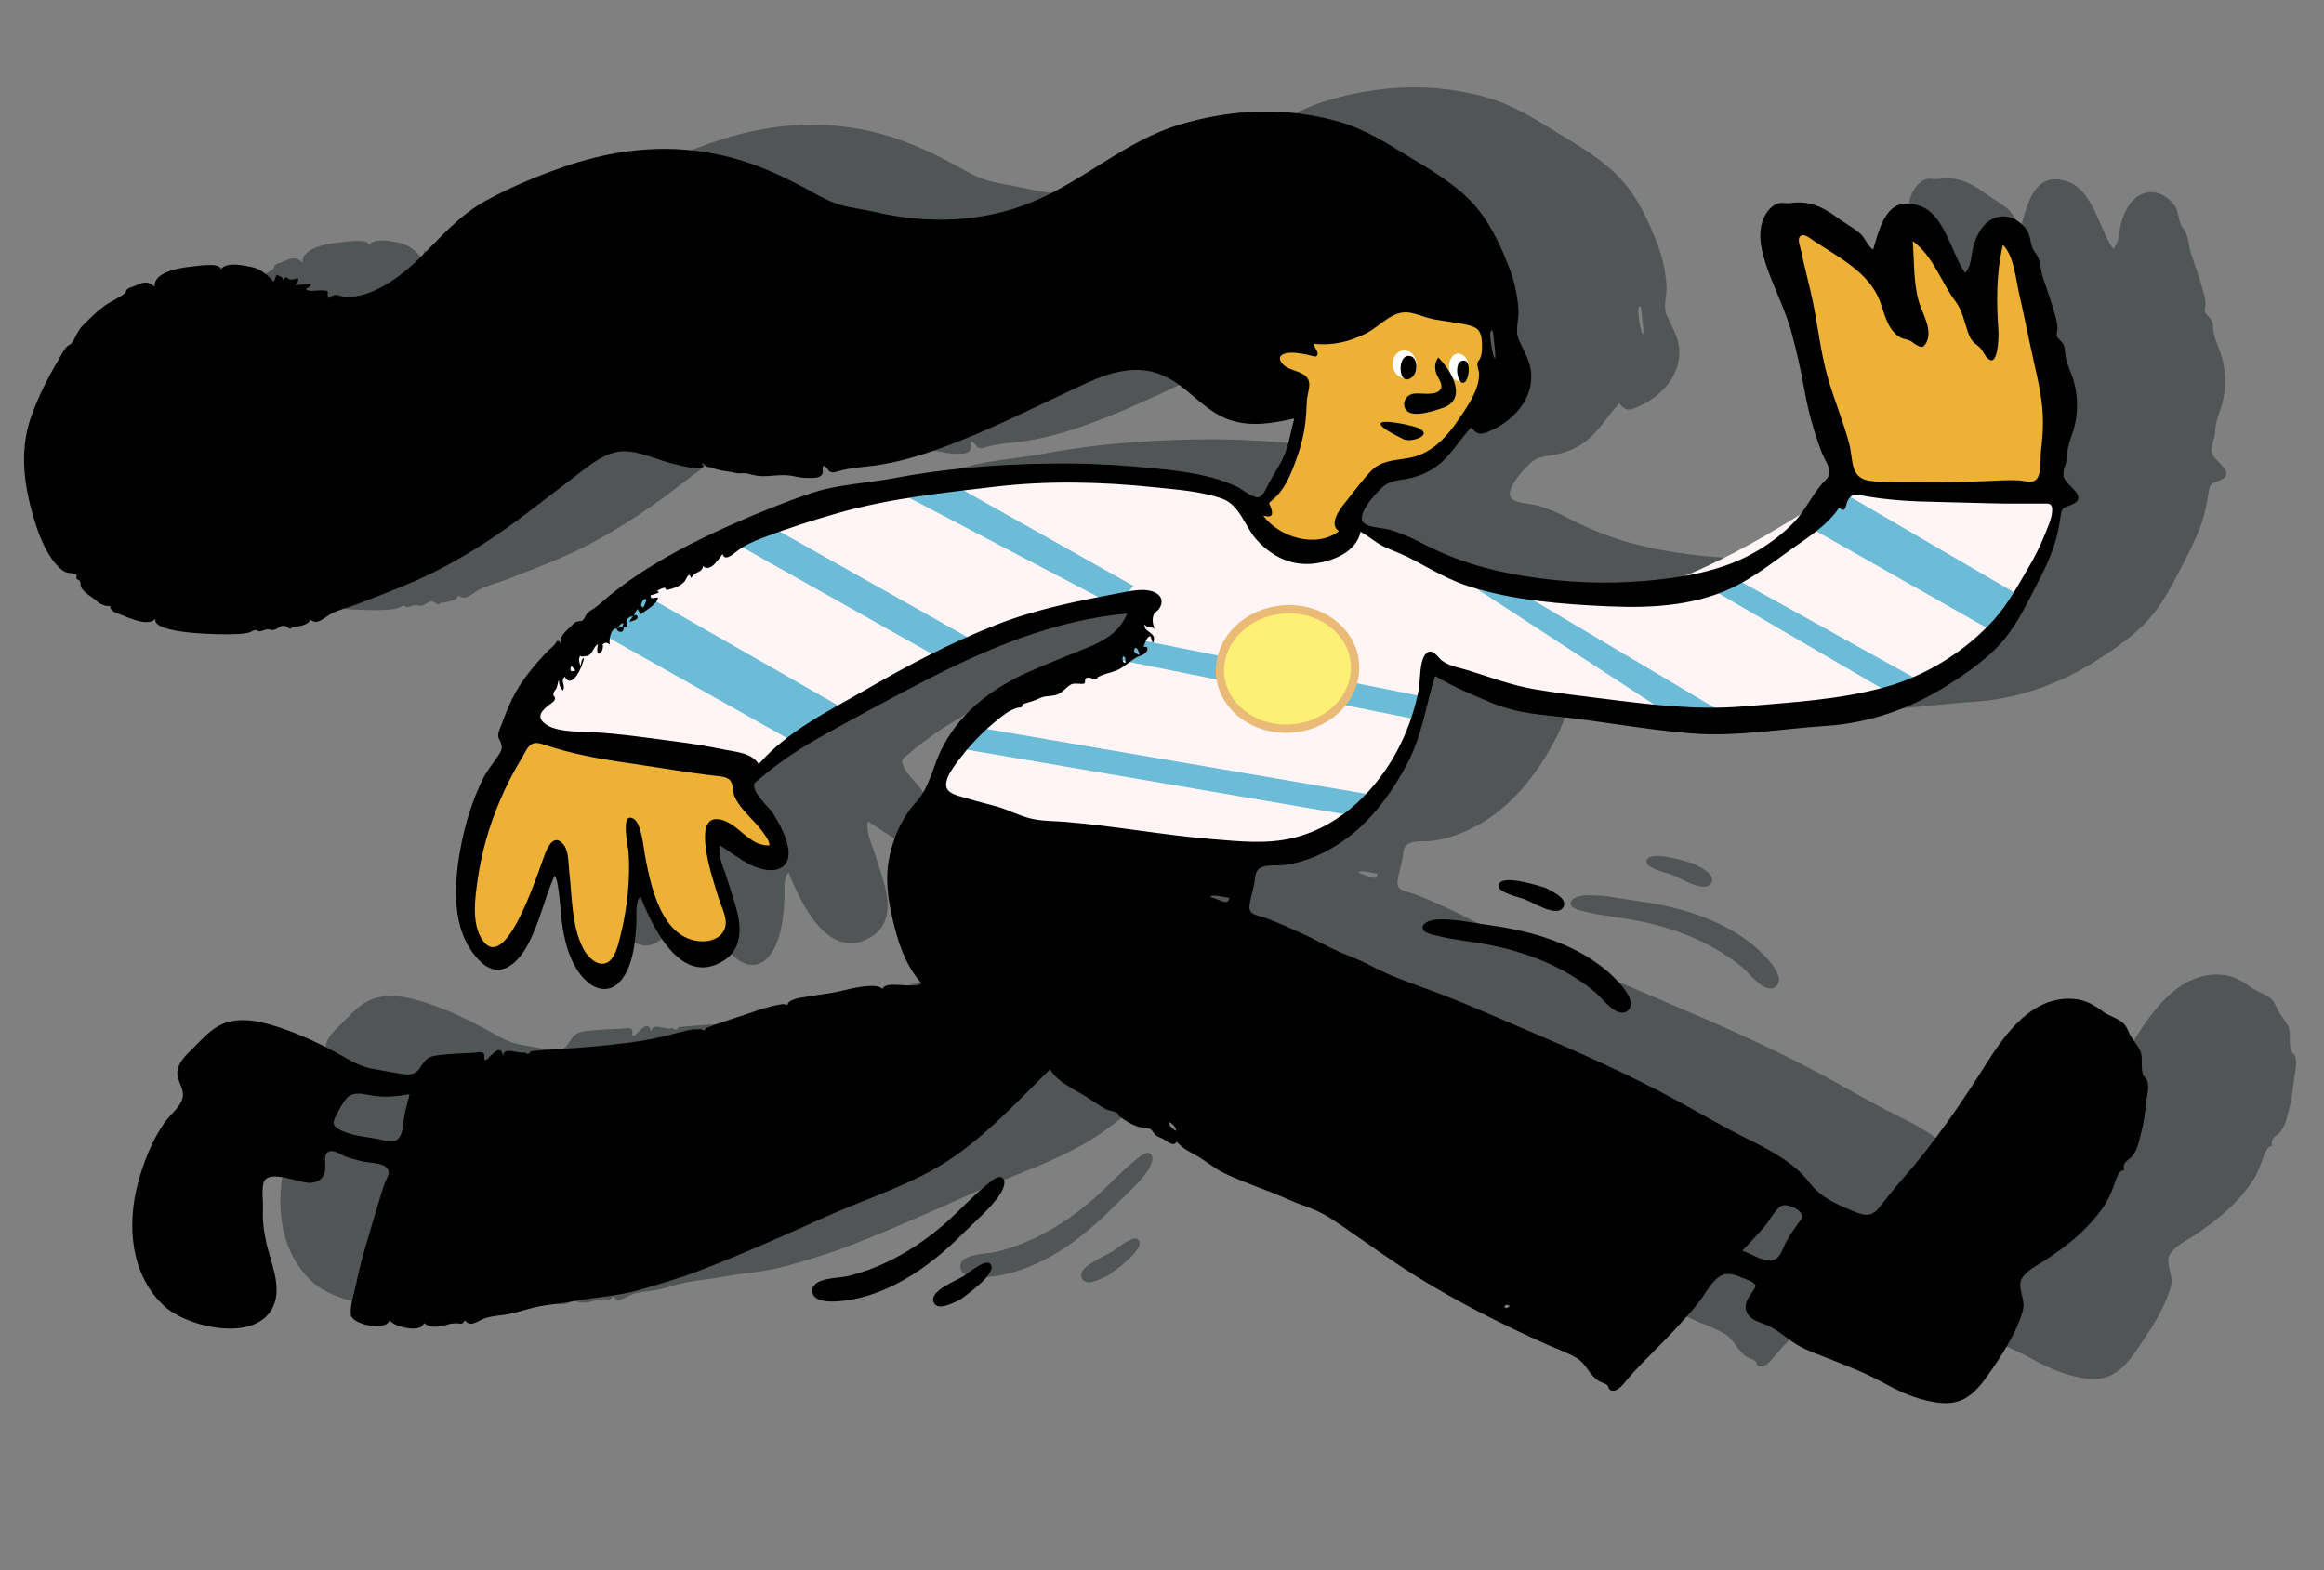 <svg width="259" height="175" viewBox="0 0 259 175" fill="none" xmlns="http://www.w3.org/2000/svg">
<rect x="0" y="0" width="259" height="175" fill="#808080" stroke="none"/>
<g style="mix-blend-mode:darken" opacity="0.5">
<path d="M70.501 104.378C65.167 98.604 70.74 84.496 74.193 78.163C81.987 78.809 97.858 80.788 98.996 83.543C100.418 86.987 104.271 92.67 102.982 93.231C101.951 93.68 98.022 90.994 96.187 89.596C95.755 94.766 100.469 102.604 95.455 103.943C89.965 104.431 87.899 95.094 87.552 90.364C87.512 94.087 86.837 102.389 84.464 105.813C81.8 109.978 79.266 98.391 78.332 92.077C76.006 98.532 74.486 104.023 70.501 104.378Z" fill="#242A2B"/>
<path d="M222.176 50.936C219.228 42.049 213.671 24.066 215.025 23.231C216.717 22.188 224.102 22.424 228.467 33.862L228.973 21.99C232.053 24.627 235.992 30.307 238.023 34.408C237.724 30.474 237.792 22.924 239.113 23.096C241.145 23.362 250.343 43.966 244.976 51.361L222.176 50.936Z" fill="#242A2B"/>
<path d="M161.358 42.065L158.726 40.068L158.214 34.312L168.186 28.515L178.813 27.569L181.82 33.773L183.499 40.095L176.459 48.755C174.11 49.347 169.554 50.468 170.117 50.212C166.831 51.397 166.915 55.183 167.367 56.928C160.214 61.805 156.843 56.526 156.587 53.648C159.681 52.301 161.057 45.365 161.358 42.065Z" fill="#242A2B"/>
<ellipse cx="173.038" cy="37.902" rx="1.334" ry="1.556" transform="rotate(-5.085 173.038 37.902)" fill="#242A2B"/>
<ellipse cx="179.095" cy="38.256" rx="1.111" ry="1.556" transform="rotate(-5.085 179.095 38.256)" fill="#242A2B"/>
<path fill-rule="evenodd" clip-rule="evenodd" d="M74.552 78.492C82.874 79.936 91.142 81.771 99.418 83.46C100.349 83.65 100.35 83.695 101.118 83.134C103.206 81.609 105.342 80.146 107.508 78.734C114.042 74.477 120.832 70.93 128.22 68.402C133.454 66.609 138.805 65.081 144.196 63.829C143.793 65.587 142.874 67.465 141.65 68.786C140.7 69.811 139.339 70.446 138.109 71.06C134.449 72.885 130.572 74.277 126.993 76.263C123.342 78.287 121.252 82.007 120.893 86.14C120.825 86.912 120.844 87.027 121.502 87.355C122.24 87.723 123.113 87.9 123.908 88.094C130.29 89.654 136.939 90.372 143.459 91.082C146.921 91.46 150.389 91.788 153.865 91.992C156.023 92.118 158.31 92.343 160.461 92.024C169.68 90.658 174.191 79.138 176.24 71.435C185.016 75.226 194.881 77.271 204.384 77.835C215.906 78.519 230.239 77.337 238.483 68.156C242.409 63.783 244.557 58.144 246.004 52.528C239.655 52.548 233.299 52.161 226.967 51.761C225.86 51.691 224.754 51.619 223.648 51.543C223.204 51.512 222.509 51.326 222.066 51.431C221.394 51.59 220.581 52.407 220.006 52.788C215.606 55.709 211.032 58.437 206.229 60.644C203.655 61.825 200.971 62.909 198.178 63.44C195.182 64.009 192.031 63.667 189.047 63.188C181.559 61.988 173.62 59.536 167.11 55.565C165.813 57.816 163.258 59.49 160.61 58.695C157.711 57.824 155.892 55.026 154.177 52.745C153.552 51.914 152.521 51.999 151.481 51.831C148.577 51.359 145.65 51.024 142.718 50.791C133.089 50.025 123.287 50.348 113.812 52.31C104.567 54.224 95.637 58.057 87.804 63.32C84.396 65.61 81.11 68.204 78.383 71.29C76.662 73.239 74.671 75.767 74.552 78.492Z" fill="#242A2B"/>
<path d="M87.029 62.855L110.158 76.079L104.855 79.935L84.017 68.209L87.029 62.855Z" fill="#242A2B"/>
<path d="M239.088 67.952L216.996 55.413L221.315 51.873L241.612 63.711L239.088 67.952Z" fill="#242A2B"/>
<path d="M124.227 78.174L169.32 85.883L168.836 88.486L123.743 80.778L124.227 78.174Z" fill="#242A2B"/>
<path d="M140.96 68.109L175.267 74.971L174.783 77.574L140.476 70.712L140.96 68.109Z" fill="#242A2B"/>
<rect x="100.772" y="55.068" width="26.945" height="3.571" transform="rotate(29.367 100.772 55.068)" fill="#242A2B"/>
<path d="M228.831 75.559L206.236 62.395L209.277 61.455L231.595 73.823L228.831 75.559Z" fill="#242A2B"/>
<path d="M120.753 50.197L142.806 62.607L140.848 64.868L117.206 52.467L120.753 50.197Z" fill="#242A2B"/>
<path d="M204.757 78.371L180.357 62.467L182.954 61.566L209.106 77.091L204.757 78.371Z" fill="#242A2B"/>
<path fill-rule="evenodd" clip-rule="evenodd" d="M97.32 14.7C100.339 15.421 103.112 16.628 105.846 18.078C107.178 18.784 108.523 19.63 109.966 20.085C111.246 20.49 112.616 20.604 113.923 20.913C119.775 22.3 125.977 22.132 131.596 19.798C137.324 17.418 141.971 12.99 147.953 11.198C153.787 9.451 159.855 9.182 165.759 10.881C168.625 11.706 171.123 13.299 173.645 14.843C176.061 16.322 178.587 17.768 180.541 19.856C182.46 21.906 183.7 24.559 184.697 27.158C185.27 28.657 185.615 30.227 185.725 31.829C185.802 32.95 185.308 34.084 185.752 35.135C186.375 36.608 187.185 37.66 187.152 39.365C187.124 40.739 186.611 41.966 185.73 43.006C184.825 44.074 183.699 44.852 182.415 45.395C181.444 45.805 181.121 45.752 180.463 44.932C178.968 46.55 177.971 48.514 176.02 49.668C175.051 50.242 174.035 50.567 172.928 50.737C172.088 50.865 171.315 50.959 170.648 51.536C169.947 52.142 167.425 54.791 168.555 55.644C169.215 56.141 170.649 56.124 171.455 56.372C172.581 56.719 173.675 57.17 174.719 57.719C178.535 59.729 182.255 60.864 186.521 61.536C190.949 62.232 195.369 62.43 199.841 62.048C203.902 61.702 208.128 61.015 211.746 59.035C213.484 58.086 215.134 56.884 216.497 55.442C217.855 54.004 218.599 52.105 220.007 50.754C220.918 49.879 219.902 48.747 219.503 47.693C218.691 45.549 217.996 43.087 217.606 40.83C217.228 38.638 216.728 36.462 216.141 34.311C215.52 32.031 214.461 29.951 213.647 27.743C213.048 26.114 212.419 24.196 212.791 22.446C212.976 21.577 213.471 20.633 214.253 20.157C214.954 19.73 215.434 20.035 216.087 19.938C218 19.654 219.555 20.306 221.12 21.46C221.966 22.084 222.928 22.61 223.74 23.27C224.371 23.783 224.59 24.682 225.255 25.128C226.041 22.442 226.812 19.047 230.393 20.225C233.226 21.157 233.969 25.539 235.498 27.722C236.188 27.043 236.164 25.828 236.377 24.948C236.597 24.038 237.019 23.06 237.675 22.371C239.108 20.867 241.051 21.247 242.267 22.788C242.917 23.611 242.665 24.645 243.31 25.458C243.949 26.265 243.863 27.281 244.182 28.258C244.585 29.497 245.049 30.711 245.398 31.969C245.558 32.55 245.775 33.203 245.803 33.812C245.813 34.064 245.648 34.515 245.733 34.758C245.843 35.075 246.255 35.333 246.424 35.642C246.654 36.057 246.612 36.377 246.673 36.821C246.782 37.619 247.056 38.258 247.356 39.029C248.114 40.972 248.191 43.51 247.502 45.476C247.143 46.495 246.894 47.235 246.855 48.294C246.83 48.978 246.375 49.64 246.47 50.365C246.603 51.373 249.449 52.693 247.372 53.554C246.504 53.915 246.299 53.785 246.147 54.826C245.994 55.86 245.809 56.87 245.497 57.869C244.838 59.991 243.756 61.934 242.746 63.903C241.655 66.032 240.493 68.102 238.749 69.773C237.131 71.323 235.235 72.636 233.336 73.817C229.335 76.304 224.779 77.901 220.065 78.205C215.038 78.529 209.992 79.456 204.945 79.046C199.779 78.627 194.685 77.624 189.53 77.108C187.214 76.875 185.05 76.588 182.882 75.699C180.684 74.796 178.488 73.868 176.441 72.651C175.398 75.944 174.98 79.318 173.34 82.407C171.91 85.105 170.124 87.68 167.839 89.726C165.607 91.725 162.603 93.339 159.602 93.722C158.686 93.839 157.239 93.561 156.641 94.312C156.342 94.687 156.369 95.379 156.279 95.835C156.123 96.612 155.866 97.379 155.755 98.163C155.588 99.353 156.684 99.275 157.686 99.663C159.029 100.183 160.346 100.764 161.653 101.368C162.988 101.985 164.275 102.716 165.611 103.323C166.758 103.842 167.929 104.218 169.043 104.823C171.677 106.253 174.499 107.112 177.284 108.183C180.267 109.329 183.185 110.643 186.127 111.889C191.953 114.356 197.806 116.934 203.369 119.959C205.966 121.371 208.473 122.858 211.125 124.175C213.598 125.405 216.424 126.85 218.126 129.076C219.454 130.813 221.205 131.535 223.219 132.367C224.405 132.857 225.118 132.906 225.953 131.858C226.773 130.828 227.562 129.806 228.436 128.816C232.017 124.754 235.001 120.393 237.882 115.827C240.022 112.439 243.004 108.332 247.514 108.632C248.865 108.721 249.806 109.264 250.87 110.05C251.592 110.582 252.835 110.862 253.349 111.59C253.646 112.011 253.805 112.568 254.106 113.011C254.421 113.472 254.801 113.916 255.03 114.431C255.417 115.304 254.881 116.792 255.606 117.466C256.137 117.959 255.801 119.263 255.722 119.882C255.579 121.025 255.473 122.181 255.185 123.298C254.956 124.177 254.763 125.372 254.182 126.094C253.666 126.739 252.991 126.74 253.231 127.755C252.596 127.604 252.197 129.129 252.055 129.517C251.677 130.56 251.239 131.429 250.56 132.325C248.842 134.593 246.788 136.207 244.438 137.76C243.579 138.327 241.772 139.171 241.662 140.314C241.558 141.411 242.252 142.234 241.92 143.426C241.234 145.905 239.434 148.616 237.954 150.699C236.622 152.573 235.283 153.866 232.863 153.669C230.718 153.494 228.534 152.602 226.67 151.564C224.424 150.312 222.085 149.429 219.697 148.49C218.523 148.027 217.351 147.608 216.304 146.887C215.331 146.217 214.469 145.441 213.368 144.977C212.585 144.645 211.583 144.45 211.193 143.594C210.765 142.659 211.333 142.003 211.8 141.264C212.115 140.769 212.305 140.678 211.965 140.334C211.693 140.058 211 139.866 210.646 139.714C209.791 139.348 208.94 139.039 208.111 139.597C207.186 140.221 206.619 141.39 205.961 142.263C205.173 143.307 204.271 144.274 203.39 145.241C201.645 147.16 199.701 148.912 198.003 150.867C197.615 151.314 196.871 152.425 196.154 152.291C195.623 152.192 195.868 151.861 195.58 151.649C195.27 151.419 195.026 151.438 194.634 151.195C193.659 150.593 193.264 149.304 192.241 148.681C191.191 148.04 189.928 147.625 188.807 147.12C183.694 144.815 178.686 142.286 173.934 139.3C171.551 137.802 169.279 136.148 166.959 134.558C165.866 133.81 164.752 132.983 163.559 132.403C162.472 131.872 161.287 131.54 160.182 131.037C157.815 129.961 155.317 129.197 152.97 128.077C151.866 127.55 151.015 126.787 149.978 126.183C149.07 125.654 148.327 125.359 147.614 124.535C147.37 125.227 146.465 124.434 146.148 124.256C145.897 124.116 145.586 124.03 145.35 123.867C145.115 123.7 144.945 123.302 144.767 123.188C144.372 122.937 143.948 123.039 143.437 122.905C142.752 122.726 141.821 122.171 141.268 121.732C140.886 121.428 141.484 121.64 140.852 121.283C140.557 121.116 140.077 121.107 139.747 120.933C138.965 120.518 138.23 119.961 137.477 119.494C136.11 118.649 134.377 117.922 133.518 116.491C129.9 120.043 126.44 123.858 122.171 126.656C118.048 129.358 113.135 130.855 108.655 132.866C104.044 134.933 99.388 137.015 94.677 138.839C92.386 139.725 90.005 140.428 87.643 141.1C85.219 141.79 82.776 141.865 80.326 142.351C79.121 142.591 77.9 142.656 76.696 142.881C75.586 143.09 74.526 143.471 73.428 143.718C72.459 143.936 71.345 143.924 70.426 144.274C69.752 144.531 68.9 145.305 68.314 144.449C67.993 145.037 67.852 144.786 67.365 144.793C66.847 144.8 66.693 144.837 66.197 144.979C65.391 145.208 64.492 145.348 63.738 144.767C63.522 145.95 60.342 145.174 59.906 144.444C59.599 145.704 55.756 144.982 55.599 143.839C55.467 142.872 55.987 141.418 56.173 140.482C56.475 138.954 56.883 137.449 57.317 135.955C57.776 134.374 58.251 132.797 58.728 131.221C58.938 130.528 59.131 129.827 59.381 129.146C59.503 128.814 59.852 128.301 59.813 127.933C59.697 126.855 57.756 126.95 56.914 126.753C56.278 126.604 55.63 126.445 55.017 126.216C54.573 126.048 54.019 125.623 53.541 125.6C52.446 125.547 52.801 126.749 52.749 127.512C52.686 128.493 52.196 129.039 51.172 129.136C49.975 129.251 46.377 127.496 45.873 129.122C45.636 129.885 45.843 131.289 45.804 132.088C45.737 133.4 45.923 134.682 46.216 135.958C46.696 138.059 47.897 140.663 46.996 142.799C45.199 147.063 37.491 145.276 34.872 142.925C31.016 139.464 30.615 133.799 31.896 129.079C32.517 126.783 33.494 124.296 34.886 122.349C35.505 121.485 36.749 120.594 36.878 119.47C36.986 118.538 36.2 117.758 36.266 116.806C36.345 115.677 37.226 114.918 37.973 114.172C38.751 113.393 39.501 112.554 40.41 111.925C42.513 110.469 45.094 111.005 47.379 111.734C49.877 112.53 52.306 113.682 54.589 114.965C55.72 115.602 56.681 116.179 57.975 116.419C58.969 116.604 59.971 116.784 60.965 116.952C61.905 117.109 62.695 117.22 63.269 116.369C63.9 115.432 64.103 115.058 65.328 114.911C66.631 114.755 67.945 114.712 69.256 114.646C69.533 114.632 70.151 114.49 70.389 114.701C70.601 114.888 70.359 115.34 70.551 115.454C70.855 115.633 72.269 113.202 72.574 115.041C72.581 114.135 73.564 114.486 74.1 114.558C74.295 114.583 74.491 114.616 74.683 114.642C74.883 114.555 75.059 114.593 75.21 114.755C75.429 114.781 75.569 114.685 75.626 114.469C77.908 114.232 80.227 114.17 82.516 113.955C85.163 113.704 87.826 113.442 90.416 112.825C91.375 112.596 92.331 112.313 93.293 112.107C93.735 112.013 94.113 112.027 94.551 112.018C94.713 112.033 94.863 112.086 95.002 112.176C95.056 112.04 95.147 111.931 95.273 111.852C96.895 111.216 98.58 110.732 100.236 110.155C101.395 109.752 102.369 109.433 103.542 109.244L103.764 109.209L104.25 109.308C104.304 109.132 104.405 108.99 104.553 108.882C104.924 108.69 105.245 108.6 105.657 108.52C107.292 108.205 108.914 108.078 110.452 107.699C111.263 107.498 114.223 106.765 114.849 107.531C115.186 106.5 118.364 107.58 119.206 106.913C117.649 105.142 116.863 103.167 116.266 100.911C115.615 98.453 115.112 95.851 115.524 93.308C115.904 90.965 116.967 88.5 118.563 86.734C120.106 85.024 120.334 83.125 121.285 81.101C123.266 76.884 126.898 74.092 131.058 72.231C133.323 71.218 135.638 70.337 137.929 69.387C139.79 68.615 141.316 67.613 142.12 65.688C133.97 66.413 126.396 69.636 119.206 73.367C115.629 75.223 112.074 77.138 108.553 79.098C106.761 80.095 104.993 81.147 103.348 82.375L102.892 82.714C102.363 83.112 101.837 83.517 101.35 83.963C101.233 84.07 100.588 84.528 100.56 84.664C100.339 85.723 102.201 87.23 102.726 88.075C103.438 89.226 104.157 90.582 104.353 91.935C104.586 93.551 103.623 94.457 101.996 94.264C100.008 94.03 98.386 92.536 96.734 91.541C96.482 92.611 97.034 93.765 97.365 94.755C97.822 96.114 98.277 97.494 98.638 98.88C99.149 100.84 99.112 103.108 97.225 104.328C92.416 107.433 89.22 100.651 87.884 97.24C87.237 97.802 87.479 99.624 87.42 100.402C87.306 101.896 87.167 103.502 86.633 104.912C86.224 105.992 85.481 107.277 84.238 107.5C82.89 107.742 81.691 106.671 80.987 105.647C79.768 103.878 79.337 101.823 79.067 99.743C79.008 99.285 78.763 95.014 78.286 94.933C77.138 97.504 76.618 100.295 75.219 102.775C73.994 104.947 72.002 106.524 69.887 104.326C66.615 100.923 67.086 95.542 67.927 91.311C68.415 88.85 69.167 86.475 70.264 84.216C70.719 83.279 71.306 82.554 71.9 81.712C72.388 81.015 72.572 80.694 72.269 79.969C72.094 79.547 71.963 79.542 72.042 79.051C72.1 78.699 72.327 78.251 72.448 77.918C72.8 76.964 73.172 76.021 73.624 75.111C74.591 73.166 75.993 71.496 77.485 69.93L77.634 69.774L77.627 69.781C77.532 69.886 78.237 69.242 78.221 69.242L78.217 69.244L78.236 69.23C78.499 69.024 78.551 68.414 78.916 68.921L78.944 68.959C78.923 68.167 79.547 67.659 80.076 67.168C80.273 66.984 80.466 66.737 80.715 66.616C80.886 66.531 81.309 66.562 81.431 66.454C81.666 66.246 81.757 65.868 81.977 65.628C82.198 65.388 82.519 65.256 82.778 65.065C83.412 64.597 83.982 64.041 84.596 63.547C85.901 62.498 87.275 61.535 88.694 60.643C91.674 58.765 94.873 57.183 98.09 55.753C100.924 54.492 103.871 53.296 106.81 52.3C109.824 51.277 113.081 51.175 116.2 50.588C122.56 49.39 129.342 48.914 135.811 48.969C138.981 48.996 142.148 49.198 145.301 49.522C148.359 49.836 151.545 50.219 154.355 51.554C154.953 51.838 156.077 52.821 156.74 52.722C157.299 52.639 157.694 51.559 157.922 51.127C158.462 50.102 159.171 49.14 159.613 48.071C160.157 46.754 160.367 45.309 160.743 43.941C158.483 44.46 156.098 44.879 153.824 44.197C151.765 43.58 150.283 42.113 148.668 40.78C146.966 39.376 145.197 38.479 142.946 38.537C140.393 38.602 138.184 39.717 135.924 40.774C131.149 43.007 126.391 45.418 121.433 47.224C119.011 48.106 116.506 48.855 113.945 49.202C112.641 49.377 111.311 49.437 110.036 49.794C109.509 49.941 109.356 50.04 108.91 49.84C108.97 49.868 108.284 48.926 108.2 49.324C108.118 49.707 108.331 49.982 108.029 50.292C107.675 50.656 106.828 50.57 106.38 50.571C105.709 50.574 105.159 50.395 104.504 50.302C103.492 50.157 102.394 50.409 101.374 50.372C100.899 50.355 100.548 50.267 100.114 50.175C99.66 50.078 99.946 50.07 99.485 50.052C99.077 50.037 98.853 50.11 98.351 49.995C97.901 49.892 97.489 49.83 97.032 49.765C96.615 49.707 96.269 49.565 95.88 49.487C96.37 49.585 95.239 49.249 95.297 49.36L95.302 49.367L95.297 49.363C95.167 49.24 95.005 48.984 94.766 48.963L94.718 48.962C95.596 50.08 92.089 49.129 91.857 49.08C89.929 48.676 87.891 47.551 85.919 47.606C83.995 47.66 82.254 49.13 80.798 50.235C79.041 51.57 77.292 52.913 75.543 54.259C71.677 57.234 67.446 59.963 62.987 61.959C60.817 62.929 58.58 63.752 56.37 64.622C55.373 65.014 54.268 65.237 53.328 65.757C52.693 66.108 51.818 67.066 51.082 66.351C50.872 67.053 49.563 67.134 49.011 67.204C48.926 67.215 49.078 67.365 48.881 67.369C48.593 67.374 48.491 67.103 48.26 67.064C47.79 66.987 47.758 67.168 47.32 67.384C46.749 67.665 46.843 67.458 46.317 67.45C46.014 67.446 45.712 67.638 45.413 67.674C45.291 67.689 45.114 67.501 44.938 67.519C44.769 67.538 44.391 67.775 44.169 67.829C43.615 67.963 42.949 67.966 42.38 67.991C41.567 68.027 33.385 68.026 33.817 66.277C32.92 67.265 30.524 65.993 29.464 65.616C29.07 65.476 29.03 65.309 28.799 65.131C28.837 64.89 28.727 64.794 28.468 64.842C28.411 64.841 28.355 64.84 28.299 64.838C27.831 64.65 27.672 64.669 27.281 64.301C26.758 63.809 25.841 63.404 25.533 62.731C25.45 62.55 25.491 62.221 25.412 62.081C25.309 61.9 25.084 61.942 25.018 61.794C24.995 61.742 25.052 61.384 25.044 61.379C24.604 61.072 24.039 61.286 23.526 60.916C22.11 59.892 21.112 57.672 20.589 56.08C19.222 51.916 18.503 47.669 20.066 43.476C20.825 41.437 21.802 39.475 22.909 37.604C23.214 37.086 23.522 36.411 23.932 35.96C24.114 35.758 24.374 35.697 24.461 35.578C24.929 34.942 25.133 34.161 25.779 33.525C26.498 32.818 27.206 32.093 28.017 31.489C28.762 30.933 29.714 30.533 30.396 30.015C30.583 29.873 30.497 29.683 30.699 29.516C30.914 29.339 31.207 29.3 31.458 29.201C31.757 29.084 32.122 28.884 32.438 28.828C33.027 28.723 33.242 28.876 33.727 29.258C33.583 27.634 36.553 27.142 37.762 27.032C38.319 26.98 41.101 26.481 41.123 27.34C41.686 26.439 43.684 26.894 44.551 27.072C45.593 27.286 46.3 27.971 47.02 28.707C47.118 28.445 47.217 28.182 47.315 27.92C47.511 28.033 48.154 28.192 47.984 28.55C48.657 27.84 48.292 28.408 48.928 28.467C49.207 28.492 49.434 28.37 49.721 28.31C49.779 28.69 49.624 28.828 49.411 29.116C49.979 29.076 52.136 28.656 50.588 29.511C50.837 29.878 51.847 29.651 52.212 29.671C52.404 29.682 52.88 29.649 53.006 29.778C53.09 29.863 52.981 30.128 52.998 30.149C53.171 30.344 52.862 30.479 53.182 30.512C53.26 30.52 53.484 30.252 53.54 30.247C53.949 30.218 53.655 30.162 54.094 30.186C54.25 30.194 54.559 30.342 54.757 30.365C57.772 30.708 61.188 28.106 63.182 26.15C65.564 23.812 67.601 21.36 70.569 19.716C73.439 18.126 76.676 16.786 79.786 15.746C85.536 13.823 91.367 13.279 97.32 14.7ZM184.107 142.974C184.207 143.017 184.306 143.059 184.406 143.101C184.535 143.02 184.664 142.939 184.794 142.859C184.39 142.709 184.356 142.63 184.107 142.974ZM214.908 131.769C214.235 132.281 213.715 133.351 213.145 134.012C212.345 134.939 211.502 135.829 210.661 136.719C211.746 136.991 213.406 138.334 214.486 137.563C215.02 137.181 215.291 136.173 215.602 135.624C216.083 134.773 216.662 133.964 217.247 133.182C217.85 132.377 215.612 131.231 214.908 131.769ZM146.782 122.36C147.075 122.453 147.754 123.079 147.489 123.343C147.168 123.033 146.756 122.825 146.782 122.36ZM55.19 119.643C54.715 120.135 54.216 121.116 53.909 121.734C53.563 122.43 53.578 122.764 54.235 123.149C55.504 123.893 57.26 123.989 58.679 124.263C59.436 124.409 60.397 124.862 60.965 124.131C61.527 123.41 61.417 122.167 61.624 121.315C61.79 120.624 61.974 119.939 62.15 119.251C60.857 119.498 59.547 119.624 58.238 119.446C57.288 119.317 55.95 118.858 55.19 119.643ZM74.545 81.976C73.619 83.5 72.816 85.099 72.127 86.744C70.987 89.467 70.168 92.324 69.747 95.246C69.45 97.317 69.004 100.231 70.269 102.08C73.027 106.108 76.768 93.441 77.391 92.096C77.763 91.294 78.371 90.416 79.212 91.329C79.903 92.077 79.815 93.384 79.929 94.328C80.264 97.135 80.171 100.541 81.533 103.088C81.979 103.925 83.069 105.092 84.138 104.6C85.096 104.157 85.439 102.408 85.667 101.502C86.388 98.639 86.772 95.182 86.542 92.238C86.495 91.648 85.618 87.791 87.061 88.532C88.004 89.018 88.213 91.761 88.379 92.651C89.03 96.126 90.252 102.015 94.651 102.218C95.62 102.263 96.683 101.939 97.166 101.029C97.768 99.898 96.939 98.523 96.596 97.42C96.003 95.52 95.349 93.565 95.129 91.573C94.995 90.352 94.934 88.309 96.693 88.629C98.814 89.013 99.929 91.642 102.262 91.527C102.215 90.981 101.874 90.564 101.579 90.132C100.621 88.733 99.002 87.607 98.347 86.025C98.133 85.506 98.235 84.687 97.864 84.271C97.515 83.879 96.8 83.834 96.321 83.781C93.124 83.427 89.963 82.842 86.773 82.389C83.364 81.905 80.192 81.337 76.942 80.239C75.477 79.745 75.249 80.818 74.545 81.976ZM151.389 97.261C151.869 97.439 152.346 97.625 152.832 97.791C153.253 97.935 153.399 97.778 153.528 97.385C153.229 97.35 151.529 96.911 151.389 97.261ZM127.386 51.549C121.429 52.256 115.597 52.852 109.811 54.51C107.043 55.303 104.339 56.177 101.648 57.193C100.51 57.622 99.512 58.052 98.553 58.792C98.196 59.067 97.262 59.913 97.031 59.061C96.571 59.588 95.722 61.146 94.845 60.401C94.757 61.004 94.316 61.025 93.905 61.264C93.761 61.348 93.7 61.595 93.513 61.7C93.467 61.726 93.419 61.39 93.349 61.391C93.091 61.393 92.937 61.95 92.802 62.101C92.477 62.462 92.158 62.643 91.699 62.805C91.5 62.891 91.296 62.953 91.082 62.992C90.839 63.118 90.683 63.057 90.61 62.809C90.263 62.846 90.019 62.995 89.668 63.192C90.472 63.303 89.166 63.619 88.992 63.654C89.022 64.244 89.492 63.827 89.827 63.92C89.743 64.671 88.425 65.356 87.894 65.768C87.781 65.572 87.667 65.376 87.552 65.18C87.41 65.344 87.304 65.528 87.236 65.732C87.2 65.975 87.038 66.072 86.753 66.022C86.51 66.253 86.463 66.16 86.328 66.467C86.189 66.783 86.731 67.328 85.997 67.137C86.086 68.141 85.1 67.616 85.24 67.341C84.529 67.336 84.344 68.653 84.467 69.15C84.102 68.845 83.898 68.906 83.583 69.198L83.555 69.223L83.572 69.209C83.817 69.009 83.612 69.754 83.636 69.744L83.638 69.74C83.006 70.748 82.98 69.685 83.151 69.109C82.684 69.347 82.639 69.881 82.276 70.213C81.953 70.508 81.844 70.393 81.55 70.46C81.096 70.561 81.201 70.171 81.045 70.695C80.978 70.917 81.142 71.289 81.163 71.523C81.338 71.233 81.224 70.81 81.57 70.622C81.533 71.421 80.24 74.267 79.453 72.727C78.864 73.218 79.598 73.635 79.239 74.256C78.906 73.988 78.791 73.523 78.789 73.118C78.62 73.391 78.654 73.713 78.527 73.986C78.394 74.27 78.231 74.306 78.182 74.606C78.106 75.063 78.48 74.809 78.315 75.301C78.231 75.547 77.763 75.799 77.583 75.95C76.954 76.477 76.322 77.079 77.043 77.799C78.173 78.925 80.874 78.826 82.335 78.902C85.453 79.063 88.517 79.521 91.611 79.923C93.474 80.164 95.303 80.455 97.142 80.834C98.463 81.108 100.262 81.19 101.059 82.461C104.341 78.712 108.964 76.499 113.206 74.048C117.802 71.394 122.569 68.885 127.515 66.945C131.9 65.223 136.474 64.311 141.085 63.442C142.301 63.213 144.163 62.737 145.323 63.394C146.038 63.799 146.133 64.499 145.672 65.168C145.422 65.53 145.113 65.469 144.995 66.085C144.903 66.561 145.008 66.907 145.169 67.355C144.838 67.14 144.295 67.334 144.099 66.919L144.079 66.873L144.069 66.926C143.931 67.781 145.421 67.765 145.057 68.809L145.033 68.873C144.903 69.194 144.815 68.21 144.676 68.215C144.298 68.229 144.07 69.134 143.937 69.391C144.636 69.328 144.414 69.859 144.062 70.149C143.812 70.356 143.365 70.449 143.068 70.628C142.475 70.986 141.97 71.478 141.36 71.823C140.692 72.2 140.082 72.275 139.407 72.523C139.302 72.562 138.892 72.758 138.849 72.766C138.791 72.776 138.794 72.957 138.745 72.968C138.309 73.07 137.938 72.689 137.525 72.894C137.367 72.974 137.488 73.366 137.354 73.469C137.206 73.584 136.75 73.495 136.559 73.501C136.1 73.516 136.025 73.462 135.682 73.706C135.092 74.125 134.818 74.645 133.987 74.808C133.338 74.937 132.904 74.85 132.301 75.152C131.691 75.457 131.099 75.566 130.497 75.787C130.421 75.815 130.424 76.084 130.363 76.108C130.164 76.187 129.917 76.162 129.727 76.239C129.292 76.417 128.94 76.572 128.547 76.855C126.819 78.102 124.956 79.909 123.664 81.6C123.075 82.371 121.413 84.331 122.098 85.311C122.539 85.941 123.883 86.145 124.565 86.367C125.581 86.698 126.619 86.912 127.644 87.21C128.916 87.583 130.099 88.231 131.391 88.537C132.638 88.834 133.942 88.799 135.212 88.904C140.709 89.355 146.146 90.385 151.645 90.834C154.662 91.08 157.748 91.42 160.723 90.671C163.344 90.009 165.785 88.606 167.763 86.774C171.362 83.44 173.678 78.953 174.616 74.162C174.809 73.172 174.654 70.753 175.503 70.082C176.212 69.524 176.703 70.572 177.228 70.957C178.083 71.581 179.268 71.748 180.257 72.06C182.706 72.832 184.942 73.677 187.496 74.12C190.087 74.568 192.697 74.867 195.305 75.194C200.588 75.859 205.631 76.482 210.96 76.025C216.235 75.573 221.545 75.301 226.672 73.865C231.157 72.61 235.539 69.881 238.668 66.425C240.248 64.682 241.397 62.553 242.581 60.535C243.217 59.45 243.798 58.335 244.265 57.168C244.609 56.31 245.22 55.058 245.211 54.122C245.202 53.284 244.726 53.445 243.889 53.434C242.6 53.418 241.31 53.45 240.02 53.432C237.42 53.397 234.821 53.288 232.219 53.243C229.566 53.198 226.921 53.051 224.304 52.582C223.522 52.441 222.935 52.229 222.462 53.019C222.156 53.528 222.26 54.618 221.463 53.882C220.225 55.766 218.28 57.003 216.473 58.277C214.518 59.657 212.631 61.151 210.532 62.311C206.008 64.811 200.805 65.109 195.75 64.885C190.613 64.66 185.39 64.244 180.448 62.736C178.18 62.045 176.18 60.864 174.103 59.752C173.125 59.228 172.122 58.815 171.096 58.397C169.94 57.927 169.188 57.143 168.129 56.574C167.65 58.83 165.123 59.816 163.085 60.097C160.537 60.446 158.362 59.409 156.634 57.563C155.2 56.031 154.73 53.59 152.657 52.866C150.291 52.041 147.589 51.869 145.113 51.608C139.297 50.993 133.196 50.859 127.386 51.549ZM159.208 65.733C159.878 65.963 161.938 67.948 160.457 68.11C159.516 68.214 158.857 67.082 157.832 67.354C157.372 67.475 156.689 67.699 156.606 68.069C156.4 68.992 157.771 69.452 158.364 69.651C159.277 69.956 160.035 70.278 160.593 71.115C161.45 72.398 161.838 74.563 160.167 75.321C158.926 75.883 157.294 75.677 155.997 75.438C154.904 75.235 153.992 74.204 154.386 73.065C154.497 72.742 154.821 72.162 155.272 72.329C155.632 72.461 155.492 72.785 155.621 73.052C156.144 74.123 159.452 75.419 160.032 73.68C160.739 71.559 157.303 71.245 156.211 70.655C154.798 69.892 154.628 68.386 155.544 67.141C156.346 66.052 157.861 65.269 159.208 65.733ZM165.41 72.154C165.4 72.64 165.378 73.144 165.337 73.628C165.302 74.049 165.345 74.484 164.881 74.676C164.577 74.802 164.241 74.497 163.959 74.745C163.645 75.021 163.647 73.221 163.652 73.118C163.693 72.443 163.753 71.076 164.356 70.606C165.377 69.81 165.423 71.562 165.41 72.154ZM165.093 69.369C164.008 70.199 163.527 68.161 163.924 67.449C164.911 65.681 166.803 68.061 165.093 69.369ZM141.648 70.433C141.999 70.648 141.878 70.522 141.936 71.173C141.555 71.223 141.567 70.695 141.648 70.433ZM142.897 69.755C142.809 70.023 143.335 70.288 143.498 70.314C143.501 70.231 143.146 68.997 142.897 69.755ZM80.189 71.534C79.923 72.004 80.12 72.261 80.59 72.043L80.628 72.024L80.189 71.534ZM85.953 66.728L85.673 66.876C85.548 67.019 85.423 67.163 85.296 67.305C85.69 67.193 85.973 67.228 85.953 66.728ZM87.509 65.962C87.272 65.571 86.656 66.442 86.657 66.633C86.81 66.524 87.785 66.416 87.509 65.962ZM88.027 64.46C87.881 64.71 87.931 64.896 88.18 65.017C88.352 64.739 88.475 64.44 88.548 64.121C88.27 63.955 88.1 64.228 88.027 64.46ZM217.228 23.563C216.744 23.835 217.076 24.59 217.163 25.008C217.577 26.998 218.126 28.956 218.536 30.946C219.11 33.744 219.411 36.602 220.19 39.357C220.902 41.869 221.939 44.278 222.598 46.807C223.04 48.499 222.666 50.533 224.761 50.872C226.644 51.176 228.747 51.015 230.654 51.053C233.11 51.102 235.558 51.015 238.013 50.916C239.174 50.869 240.367 50.778 241.529 50.851C242.212 50.894 243.091 51.267 243.555 50.596C244.007 49.944 243.87 48.398 243.958 47.609C244.075 46.567 244.17 45.522 244.179 44.473C244.201 42.097 243.653 39.795 243.134 37.491C242.574 35.007 242.092 32.505 241.522 30.025C241.154 28.426 240.946 25.81 239.716 24.602C238.97 27.726 238.982 30.971 239.215 34.156C239.264 34.84 239.167 38.803 237.808 36.996C237.432 36.493 237.399 36.19 236.845 35.786C236.276 35.369 236.058 35.015 235.817 34.329C235.379 33.086 235.228 31.972 234.425 30.891C232.792 28.691 231.957 25.86 229.666 24.171C229.839 26.357 229.734 28.747 230.331 30.868C230.708 32.201 231.928 34.059 231.184 35.477C230.814 36.184 230.548 36.007 230.012 35.716C229.667 35.529 229.709 35.424 229.282 35.245C228.875 35.074 228.57 35.111 228.177 34.857C226.786 33.957 226.525 32.201 225.969 30.777C224.743 27.634 221.32 25.931 218.655 24.157C218.365 23.964 217.627 23.34 217.228 23.563ZM168.746 34.466C166.909 35.397 164.968 35.862 162.904 35.612C162.946 36.057 163.652 36.723 163.179 37.023C163.067 37.095 162.365 36.862 162.23 36.84C161.483 36.716 160.469 36.477 159.72 36.701C158.927 36.937 159.001 37.458 159.583 38.004C160.398 38.77 162.261 38.639 162.405 40.017C162.467 40.614 162.166 41.395 162.141 42.017C162.106 42.949 162.059 43.874 161.923 44.797C161.689 46.385 161.218 47.918 160.628 49.408C160.12 50.691 159.483 52.038 158.403 52.944C157.7 53.533 157.968 53.272 158.184 54.03C158.328 54.538 158.345 54.924 157.667 54.855C157.536 54.828 157.405 54.8 157.275 54.772C159.067 57.196 163.165 58.459 165.72 56.508C164.497 55.689 165.903 53.947 166.497 53.209C167.386 52.103 168.31 50.84 169.277 49.816C170.759 48.25 172.927 48.755 174.776 47.987C176.648 47.21 177.929 45.718 179.038 44.079C180.025 42.619 181.348 40.823 181.334 38.967C181.331 38.604 181.119 38.197 181.152 37.85C181.185 37.496 181.392 37.432 181.482 37.195C181.664 36.706 181.677 36.219 181.665 35.679C181.625 33.918 181.044 33.692 179.36 33.386C178.378 33.208 177.389 33.087 176.407 32.915C175.469 32.751 174.61 32.35 173.684 32.167C171.733 31.78 170.361 33.648 168.746 34.466ZM174.625 45.033C176.218 45.816 173.887 46.615 172.971 46.288C166.588 43.162 173.735 44.596 174.625 45.033ZM176.794 37.151C178.312 38.669 180.135 41.867 177.189 42.809C176.28 43.099 174.875 43.564 173.919 43.392C172.555 43.145 172.748 41.375 174.07 41.181C174.853 41.065 176.715 41.528 177.101 40.571C177.311 40.053 176.664 39.316 176.533 38.828C176.363 38.201 176.42 37.683 176.794 37.151ZM95.302 49.367L95.303 49.369C95.308 49.375 95.316 49.382 95.328 49.391L95.333 49.395L95.323 49.386L95.302 49.367ZM179.564 37.495C180.517 37.408 180.225 39.475 179.783 39.863C178.99 40.559 178.362 37.605 179.564 37.495ZM173.418 39.581C172.322 39.814 172.336 37.145 173.337 36.974C174.65 36.749 174.682 39.313 173.418 39.581ZM182.594 34.336C182.485 34.618 182.819 37.235 183.141 37.257C183.169 36.608 183.065 35.967 182.999 35.323L182.983 35.16C182.992 35.17 182.899 33.542 182.594 34.336Z" fill="#242A2B"/>
<path d="M167.502 71.199C167.823 74.807 164.782 78.116 160.583 78.49C156.383 78.864 152.806 76.143 152.485 72.535C152.164 68.927 155.205 65.618 159.404 65.244C163.604 64.87 167.181 67.591 167.502 71.199Z" fill="#242A2B" stroke="#242A2B" stroke-width="0.927"/>
<path fill-rule="evenodd" clip-rule="evenodd" d="M109.56 142.357C108.726 142.389 107.047 142.354 107.021 141.178C106.988 139.678 109.963 139.778 110.916 139.549C115.069 138.552 118.789 136.326 121.972 133.53C123.555 132.14 124.952 130.548 126.606 129.239C126.927 128.984 127.703 128.256 128.178 128.561C128.747 128.928 128.234 129.977 127.971 130.379C126.954 131.934 125.235 133.367 123.926 134.68C122.18 136.433 120.285 138.056 118.188 139.382C115.655 140.983 112.587 142.237 109.56 142.357Z" fill="#242A2B"/>
<path fill-rule="evenodd" clip-rule="evenodd" d="M197.286 107.232C197.815 107.877 198.802 109.237 197.88 109.968C196.704 110.9 194.987 108.469 194.229 107.847C190.926 105.14 186.905 103.52 182.755 102.671C180.691 102.249 178.578 102.097 176.535 101.569C176.138 101.467 175.089 101.289 175.046 100.726C174.994 100.051 176.141 99.826 176.62 99.793C178.473 99.665 180.654 100.169 182.491 100.419C184.943 100.752 187.381 101.281 189.704 102.152C192.51 103.204 195.362 104.892 197.286 107.232Z" fill="#242A2B"/>
<path fill-rule="evenodd" clip-rule="evenodd" d="M123.487 142.168C122.793 142.459 120.966 143.543 120.537 142.407C120.052 141.119 123.244 139.997 124.034 139.44C124.45 139.145 126.244 137.672 126.8 138.118C127.958 139.047 124.012 141.776 123.487 142.168Z" fill="#242A2B"/>
<path fill-rule="evenodd" clip-rule="evenodd" d="M188.723 96.246C189.375 96.623 191.342 97.425 190.695 98.453C189.961 99.617 187.139 97.751 186.218 97.458C185.733 97.304 183.474 96.764 183.494 96.051C183.535 94.567 188.093 96.064 188.723 96.246Z" fill="#242A2B"/>
</g>
<path d="M54.002 107.071C48.668 101.297 54.241 87.189 57.694 80.856C65.487 81.502 81.359 83.481 82.497 86.236C83.919 89.68 87.772 95.363 86.483 95.924C85.452 96.372 81.523 93.687 79.688 92.288C79.255 97.459 83.97 105.297 78.956 106.635C73.466 107.124 71.4 97.787 71.053 93.057C71.013 96.78 70.338 105.082 67.965 108.506C65.301 112.671 62.767 101.084 61.833 94.77C59.507 101.225 57.987 106.716 54.002 107.071Z" fill="#ECB135"/>
<path d="M205.677 53.629C202.729 44.742 197.172 26.759 198.526 25.924C200.218 24.881 207.603 25.116 211.968 36.555L212.474 24.683C215.554 27.32 219.493 33 221.524 37.101C221.225 33.167 221.293 25.616 222.614 25.789C224.646 26.055 233.844 46.659 228.477 54.054L205.677 53.629Z" fill="#ECB135"/>
<path d="M144.859 44.758L142.227 42.761L141.714 37.005L151.687 31.208L162.314 30.262L165.321 36.466L166.999 42.788L159.96 51.448C157.611 52.04 153.054 53.161 153.618 52.905C150.331 54.09 150.415 57.876 150.868 59.621C143.715 64.498 140.344 59.219 140.088 56.341C143.181 54.994 144.558 48.058 144.859 44.758Z" fill="#ECB135"/>
<ellipse cx="156.539" cy="40.595" rx="1.334" ry="1.556" transform="rotate(-5.085 156.539 40.595)" fill="white"/>
<ellipse cx="162.596" cy="40.949" rx="1.111" ry="1.556" transform="rotate(-5.085 162.596 40.949)" fill="white"/>
<path fill-rule="evenodd" clip-rule="evenodd" d="M58.053 81.184C66.375 82.629 74.644 84.464 82.919 86.152C83.85 86.342 83.851 86.388 84.619 85.827C86.707 84.302 88.843 82.839 91.009 81.427C97.543 77.17 104.333 73.623 111.721 71.095C116.955 69.301 122.306 67.773 127.697 66.522C127.294 68.28 126.375 70.157 125.151 71.478C124.201 72.504 122.839 73.139 121.609 73.753C117.95 75.577 114.073 76.97 110.494 78.956C106.843 80.98 104.753 84.7 104.394 88.832C104.326 89.605 104.344 89.72 105.003 90.048C105.741 90.416 106.614 90.592 107.409 90.787C113.791 92.346 120.44 93.065 126.96 93.774C130.422 94.153 133.89 94.481 137.366 94.684C139.524 94.811 141.811 95.035 143.962 94.717C153.181 93.35 157.692 81.83 159.741 74.128C168.517 77.919 178.382 79.964 187.885 80.527C199.407 81.212 213.74 80.03 221.984 70.849C225.91 66.475 228.058 60.837 229.505 55.22C223.156 55.24 216.8 54.854 210.468 54.454C209.361 54.384 208.255 54.311 207.149 54.235C206.705 54.205 206.01 54.018 205.567 54.124C204.895 54.283 204.082 55.1 203.507 55.481C199.107 58.402 194.533 61.129 189.73 63.336C187.156 64.518 184.472 65.601 181.679 66.132C178.683 66.701 175.532 66.359 172.548 65.881C165.06 64.681 157.121 62.229 150.611 58.258C149.314 60.509 146.759 62.182 144.111 61.388C141.212 60.517 139.393 57.719 137.678 55.437C137.053 54.606 136.022 54.692 134.982 54.523C132.078 54.051 129.151 53.717 126.219 53.483C116.59 52.718 106.788 53.04 97.313 55.002C88.068 56.917 79.138 60.75 71.305 66.013C67.897 68.302 64.611 70.897 61.884 73.983C60.163 75.932 58.172 78.46 58.053 81.184Z" fill="#FFF5F7"/>
<path d="M70.53 65.548L93.659 78.771L88.356 82.627L67.518 70.901L70.53 65.548Z" fill="#6CBBD7"/>
<path d="M222.589 70.645L200.497 58.106L204.816 54.565L225.113 66.403L222.589 70.645Z" fill="#6CBBD7"/>
<path d="M107.727 80.867L152.821 88.575L152.337 91.179L107.243 83.47L107.727 80.867Z" fill="#6CBBD7"/>
<path d="M124.461 70.802L158.768 77.663L158.284 80.267L123.977 73.405L124.461 70.802Z" fill="#6CBBD7"/>
<rect x="84.272" y="57.761" width="26.945" height="3.571" transform="rotate(29.367 84.272 57.761)" fill="#6CBBD7"/>
<path d="M212.332 78.252L189.737 65.088L192.778 64.148L215.096 76.516L212.332 78.252Z" fill="#6CBBD7"/>
<path d="M104.254 52.89L126.307 65.299L124.349 67.561L100.707 55.159L104.254 52.89Z" fill="#6CBBD7"/>
<path d="M188.258 81.064L163.858 65.159L166.455 64.259L192.607 79.784L188.258 81.064Z" fill="#6CBBD7"/>
<path fill-rule="evenodd" clip-rule="evenodd" d="M80.821 17.393C83.84 18.114 86.613 19.321 89.347 20.771C90.679 21.477 92.024 22.323 93.467 22.779C94.747 23.183 96.117 23.297 97.424 23.606C103.276 24.993 109.478 24.825 115.097 22.491C120.825 20.111 125.472 15.683 131.454 13.891C137.288 12.144 143.356 11.875 149.259 13.574C152.126 14.399 154.624 15.992 157.146 17.536C159.562 19.015 162.088 20.461 164.042 22.549C165.961 24.599 167.201 27.252 168.198 29.851C168.771 31.35 169.116 32.92 169.226 34.522C169.303 35.643 168.809 36.777 169.253 37.828C169.876 39.301 170.686 40.353 170.653 42.058C170.625 43.432 170.112 44.659 169.231 45.7C168.326 46.767 167.2 47.546 165.916 48.088C164.945 48.498 164.622 48.445 163.964 47.625C162.468 49.243 161.472 51.207 159.521 52.361C158.552 52.935 157.536 53.26 156.429 53.43C155.589 53.559 154.816 53.652 154.149 54.229C153.448 54.835 150.926 57.484 152.056 58.337C152.716 58.834 154.15 58.817 154.956 59.065C156.082 59.412 157.176 59.863 158.22 60.412C162.036 62.422 165.756 63.557 170.022 64.229C174.45 64.925 178.87 65.123 183.342 64.742C187.403 64.395 191.629 63.708 195.247 61.728C196.985 60.779 198.635 59.578 199.997 58.136C201.356 56.697 202.1 54.798 203.508 53.447C204.419 52.572 203.403 51.44 203.004 50.386C202.192 48.242 201.497 45.781 201.107 43.523C200.729 41.331 200.229 39.155 199.642 37.004C199.021 34.724 197.962 32.645 197.148 30.436C196.549 28.807 195.92 26.889 196.292 25.139C196.477 24.27 196.972 23.326 197.754 22.85C198.455 22.424 198.935 22.728 199.588 22.631C201.501 22.347 203.056 22.999 204.621 24.153C205.467 24.777 206.429 25.303 207.241 25.963C207.872 26.476 208.091 27.375 208.756 27.821C209.542 25.135 210.313 21.74 213.894 22.918C216.727 23.85 217.47 28.232 218.998 30.415C219.689 29.736 219.665 28.521 219.878 27.642C220.098 26.731 220.52 25.753 221.176 25.064C222.609 23.56 224.552 23.94 225.768 25.481C226.418 26.304 226.166 27.338 226.811 28.151C227.45 28.958 227.364 29.974 227.683 30.951C228.086 32.19 228.55 33.404 228.899 34.662C229.059 35.243 229.276 35.896 229.304 36.505C229.314 36.757 229.149 37.208 229.234 37.451C229.344 37.768 229.756 38.026 229.925 38.335C230.155 38.75 230.113 39.07 230.174 39.514C230.283 40.312 230.557 40.951 230.857 41.722C231.615 43.665 231.692 46.203 231.003 48.169C230.644 49.188 230.395 49.928 230.356 50.987C230.331 51.672 229.876 52.333 229.971 53.058C230.104 54.066 232.95 55.386 230.873 56.247C230.005 56.608 229.8 56.478 229.648 57.519C229.495 58.553 229.31 59.563 228.998 60.562C228.339 62.684 227.257 64.627 226.247 66.596C225.156 68.725 223.994 70.795 222.25 72.466C220.632 74.016 218.736 75.329 216.837 76.51C212.836 78.998 208.28 80.594 203.566 80.898C198.539 81.223 193.493 82.149 188.446 81.739C183.28 81.32 178.186 80.317 173.031 79.801C170.715 79.568 168.551 79.281 166.383 78.392C164.185 77.489 161.989 76.561 159.942 75.344C158.899 78.638 158.481 82.011 156.841 85.101C155.411 87.799 153.625 90.373 151.34 92.419C149.108 94.419 146.104 96.032 143.103 96.415C142.187 96.532 140.74 96.254 140.142 97.006C139.843 97.38 139.87 98.072 139.78 98.528C139.624 99.305 139.367 100.072 139.256 100.857C139.089 102.046 140.185 101.968 141.187 102.356C142.53 102.876 143.847 103.458 145.154 104.061C146.489 104.678 147.776 105.41 149.112 106.016C150.259 106.535 151.43 106.911 152.544 107.516C155.178 108.946 158 109.805 160.785 110.876C163.768 112.022 166.686 113.336 169.628 114.582C175.454 117.049 181.307 119.628 186.87 122.652C189.467 124.064 191.974 125.551 194.626 126.869C197.099 128.098 199.925 129.543 201.627 131.769C202.955 133.506 204.706 134.228 206.72 135.06C207.906 135.55 208.619 135.599 209.454 134.551C210.274 133.521 211.063 132.499 211.937 131.509C215.518 127.447 218.502 123.086 221.383 118.521C223.523 115.132 226.505 111.025 231.015 111.325C232.366 111.414 233.307 111.957 234.371 112.743C235.093 113.275 236.336 113.556 236.85 114.283C237.147 114.704 237.306 115.261 237.607 115.704C237.922 116.166 238.302 116.61 238.531 117.124C238.918 117.997 238.382 119.485 239.107 120.159C239.638 120.652 239.302 121.956 239.223 122.575C239.08 123.718 238.974 124.874 238.685 125.991C238.457 126.87 238.264 128.065 237.683 128.787C237.167 129.432 236.492 129.434 236.732 130.448C236.097 130.297 235.698 131.822 235.556 132.21C235.178 133.253 234.74 134.122 234.061 135.018C232.343 137.286 230.289 138.9 227.938 140.453C227.08 141.02 225.273 141.864 225.163 143.007C225.059 144.104 225.753 144.927 225.421 146.119C224.735 148.598 222.935 151.309 221.455 153.392C220.123 155.266 218.784 156.559 216.364 156.362C214.219 156.187 212.035 155.295 210.171 154.257C207.925 153.005 205.586 152.122 203.198 151.183C202.024 150.72 200.852 150.301 199.805 149.58C198.832 148.91 197.97 148.134 196.869 147.67C196.086 147.338 195.084 147.144 194.693 146.287C194.266 145.352 194.834 144.696 195.301 143.957C195.616 143.462 195.806 143.371 195.466 143.027C195.194 142.751 194.501 142.559 194.147 142.407C193.292 142.041 192.441 141.732 191.612 142.29C190.687 142.914 190.12 144.083 189.462 144.956C188.674 146 187.772 146.967 186.891 147.934C185.146 149.853 183.202 151.605 181.504 153.56C181.116 154.007 180.372 155.118 179.655 154.984C179.124 154.885 179.369 154.554 179.081 154.342C178.771 154.113 178.527 154.132 178.135 153.888C177.16 153.286 176.765 151.997 175.742 151.374C174.692 150.733 173.429 150.318 172.308 149.813C167.195 147.509 162.187 144.979 157.435 141.993C155.052 140.495 152.78 138.841 150.46 137.252C149.367 136.503 148.253 135.676 147.06 135.096C145.973 134.565 144.788 134.233 143.683 133.73C141.316 132.654 138.818 131.89 136.471 130.77C135.367 130.243 134.516 129.48 133.479 128.876C132.571 128.347 131.828 128.052 131.115 127.228C130.871 127.92 129.966 127.127 129.649 126.949C129.398 126.81 129.087 126.723 128.851 126.56C128.616 126.393 128.446 125.995 128.268 125.881C127.873 125.63 127.449 125.732 126.938 125.598C126.253 125.419 125.321 124.864 124.769 124.425C124.387 124.121 124.985 124.333 124.353 123.976C124.058 123.81 123.578 123.8 123.248 123.626C122.466 123.211 121.731 122.654 120.978 122.187C119.611 121.342 117.878 120.615 117.019 119.184C113.401 122.736 109.941 126.551 105.672 129.349C101.549 132.051 96.636 133.548 92.156 135.559C87.545 137.626 82.889 139.708 78.178 141.532C75.887 142.419 73.506 143.122 71.144 143.793C68.72 144.483 66.277 144.558 63.827 145.044C62.622 145.284 61.401 145.35 60.197 145.575C59.087 145.783 58.027 146.164 56.929 146.411C55.96 146.629 54.846 146.617 53.927 146.967C53.253 147.224 52.401 147.998 51.815 147.142C51.494 147.73 51.352 147.479 50.866 147.486C50.347 147.493 50.194 147.53 49.698 147.672C48.892 147.901 47.993 148.042 47.239 147.46C47.023 148.643 43.843 147.868 43.407 147.137C43.1 148.397 39.257 147.675 39.1 146.533C38.968 145.565 39.489 144.111 39.674 143.175C39.976 141.647 40.384 140.142 40.818 138.648C41.277 137.067 41.752 135.49 42.229 133.914C42.439 133.221 42.632 132.52 42.882 131.839C43.004 131.507 43.353 130.994 43.315 130.626C43.199 129.548 41.257 129.643 40.416 129.446C39.779 129.297 39.132 129.138 38.518 128.909C38.074 128.741 37.52 128.317 37.042 128.293C35.947 128.24 36.302 129.442 36.25 130.205C36.187 131.186 35.697 131.732 34.673 131.83C33.476 131.944 29.878 130.189 29.374 131.815C29.137 132.578 29.345 133.982 29.305 134.782C29.238 136.094 29.424 137.375 29.717 138.651C30.197 140.752 31.398 143.356 30.497 145.492C28.7 149.756 20.992 147.969 18.373 145.618C14.517 142.157 14.116 136.492 15.397 131.772C16.018 129.477 16.995 126.989 18.387 125.043C19.006 124.178 20.25 123.287 20.379 122.164C20.487 121.231 19.701 120.451 19.767 119.499C19.846 118.371 20.727 117.611 21.474 116.865C22.252 116.086 23.002 115.247 23.911 114.618C26.014 113.162 28.595 113.698 30.88 114.427C33.378 115.223 35.806 116.375 38.09 117.658C39.221 118.295 40.182 118.872 41.476 119.113C42.47 119.297 43.472 119.477 44.466 119.645C45.406 119.803 46.196 119.913 46.77 119.062C47.401 118.125 47.604 117.751 48.829 117.604C50.132 117.448 51.446 117.405 52.757 117.339C53.034 117.325 53.652 117.183 53.89 117.394C54.102 117.581 53.86 118.033 54.052 118.147C54.356 118.326 55.77 115.895 56.075 117.734C56.082 116.828 57.065 117.179 57.601 117.251C57.796 117.276 57.992 117.31 58.184 117.335C58.384 117.248 58.56 117.286 58.711 117.448C58.93 117.474 59.07 117.378 59.127 117.162C61.409 116.925 63.728 116.863 66.017 116.648C68.664 116.397 71.326 116.135 73.917 115.518C74.876 115.289 75.832 115.006 76.794 114.8C77.236 114.706 77.614 114.72 78.052 114.711C78.214 114.726 78.364 114.779 78.503 114.869C78.558 114.733 78.648 114.624 78.774 114.545C80.396 113.909 82.081 113.425 83.737 112.848C84.896 112.445 85.87 112.126 87.043 111.937L87.264 111.903L87.751 112.001C87.805 111.825 87.906 111.684 88.054 111.575C88.425 111.383 88.746 111.293 89.158 111.213C90.793 110.898 92.415 110.771 93.953 110.392C94.764 110.191 97.724 109.458 98.35 110.224C98.687 109.193 101.865 110.273 102.707 109.606C101.15 107.835 100.364 105.861 99.767 103.604C99.116 101.146 98.613 98.544 99.025 96.001C99.405 93.658 100.468 91.193 102.064 89.427C103.607 87.717 103.835 85.818 104.786 83.794C106.767 79.577 110.399 76.785 114.559 74.924C116.824 73.911 119.139 73.03 121.43 72.08C123.291 71.309 124.817 70.306 125.621 68.381C117.47 69.106 109.897 72.329 102.707 76.06C99.13 77.916 95.575 79.832 92.054 81.791C90.262 82.788 88.494 83.841 86.849 85.068L86.393 85.407C85.864 85.805 85.338 86.21 84.851 86.656C84.734 86.763 84.088 87.221 84.061 87.357C83.84 88.416 85.702 89.923 86.227 90.768C86.939 91.919 87.658 93.275 87.854 94.628C88.087 96.244 87.124 97.15 85.497 96.957C83.509 96.724 81.887 95.229 80.235 94.234C79.983 95.305 80.535 96.458 80.867 97.448C81.323 98.808 81.778 100.187 82.139 101.573C82.65 103.534 82.613 105.801 80.725 107.021C75.917 110.126 72.721 103.344 71.385 99.933C70.737 100.495 70.98 102.317 70.921 103.095C70.807 104.589 70.668 106.195 70.134 107.605C69.725 108.685 68.982 109.97 67.739 110.193C66.391 110.435 65.192 109.364 64.488 108.34C63.269 106.571 62.838 104.517 62.568 102.436C62.509 101.978 62.264 97.707 61.787 97.626C60.639 100.197 60.119 102.988 58.721 105.468C57.495 107.64 55.503 109.217 53.388 107.019C50.116 103.616 50.587 98.235 51.428 94.004C51.916 91.544 52.668 89.168 53.765 86.91C54.22 85.973 54.807 85.247 55.401 84.405C55.889 83.709 56.073 83.387 55.77 82.662C55.595 82.24 55.464 82.236 55.543 81.744C55.601 81.392 55.828 80.944 55.949 80.611C56.3 79.657 56.673 78.714 57.124 77.804C58.092 75.86 59.494 74.189 60.986 72.623L61.135 72.467L61.128 72.474C61.033 72.579 61.738 71.935 61.722 71.936L61.718 71.937L61.737 71.924C62 71.717 62.052 71.107 62.417 71.614L62.445 71.652C62.424 70.86 63.048 70.352 63.577 69.861C63.775 69.677 63.967 69.43 64.215 69.309C64.387 69.224 64.81 69.255 64.932 69.147C65.167 68.939 65.258 68.561 65.478 68.321C65.698 68.081 66.02 67.949 66.279 67.758C66.913 67.29 67.483 66.734 68.097 66.241C69.402 65.191 70.776 64.228 72.195 63.336C75.175 61.458 78.374 59.877 81.591 58.446C84.425 57.185 87.372 55.989 90.311 54.993C93.326 53.971 96.582 53.868 99.701 53.281C106.061 52.083 112.843 51.607 119.312 51.662C122.481 51.689 125.649 51.891 128.801 52.215C131.86 52.529 135.046 52.912 137.856 54.247C138.454 54.531 139.578 55.514 140.241 55.415C140.8 55.332 141.195 54.252 141.423 53.821C141.963 52.795 142.672 51.834 143.114 50.764C143.658 49.447 143.868 48.002 144.244 46.634C141.984 47.153 139.599 47.572 137.325 46.89C135.266 46.273 133.784 44.806 132.169 43.473C130.467 42.069 128.698 41.172 126.447 41.23C123.894 41.295 121.685 42.41 119.425 43.467C114.65 45.701 109.892 48.111 104.934 49.917C102.512 50.799 100.007 51.548 97.446 51.895C96.142 52.071 94.812 52.13 93.537 52.487C93.01 52.635 92.857 52.733 92.411 52.533C92.471 52.561 91.785 51.619 91.701 52.017C91.619 52.4 91.832 52.675 91.53 52.985C91.176 53.349 90.329 53.263 89.881 53.264C89.21 53.267 88.66 53.088 88.005 52.995C86.993 52.85 85.895 53.102 84.875 53.065C84.4 53.048 84.049 52.96 83.615 52.868C83.161 52.771 83.447 52.763 82.986 52.745C82.578 52.73 82.355 52.803 81.852 52.688C81.402 52.585 80.99 52.523 80.533 52.459C80.116 52.4 79.77 52.258 79.38 52.18C79.871 52.278 78.74 51.942 78.798 52.053L78.802 52.06L78.798 52.056C78.668 51.933 78.506 51.677 78.267 51.656L78.219 51.655C79.097 52.773 75.59 51.822 75.358 51.773C73.43 51.369 71.392 50.244 69.421 50.299C67.496 50.353 65.754 51.823 64.299 52.928C62.542 54.263 60.793 55.606 59.044 56.952C55.178 59.927 50.947 62.656 46.488 64.652C44.318 65.622 42.081 66.445 39.871 67.315C38.874 67.708 37.769 67.931 36.829 68.45C36.194 68.801 35.319 69.759 34.583 69.044C34.373 69.746 33.064 69.827 32.512 69.898C32.428 69.908 32.579 70.058 32.382 70.062C32.094 70.068 31.992 69.796 31.761 69.757C31.291 69.68 31.259 69.862 30.821 70.078C30.25 70.358 30.344 70.151 29.818 70.143C29.515 70.139 29.213 70.332 28.914 70.368C28.792 70.382 28.615 70.194 28.439 70.213C28.27 70.231 27.892 70.468 27.67 70.522C27.116 70.656 26.45 70.659 25.881 70.684C25.068 70.72 16.886 70.719 17.318 68.97C16.421 69.958 14.025 68.686 12.965 68.309C12.571 68.169 12.531 68.002 12.3 67.824C12.338 67.583 12.228 67.487 11.969 67.535C11.912 67.534 11.856 67.533 11.8 67.531C11.332 67.343 11.173 67.362 10.782 66.994C10.259 66.503 9.342 66.098 9.034 65.424C8.951 65.243 8.992 64.915 8.913 64.774C8.81 64.593 8.585 64.635 8.519 64.487C8.496 64.435 8.552 64.077 8.545 64.072C8.105 63.765 7.54 63.98 7.027 63.609C5.611 62.585 4.613 60.365 4.09 58.773C2.723 54.609 2.003 50.363 3.567 46.169C4.326 44.13 5.303 42.169 6.409 40.297C6.715 39.779 7.023 39.104 7.433 38.653C7.615 38.451 7.875 38.39 7.962 38.271C8.43 37.636 8.634 36.854 9.28 36.218C9.999 35.511 10.707 34.786 11.518 34.182C12.263 33.627 13.215 33.226 13.897 32.709C14.084 32.566 13.998 32.376 14.2 32.209C14.415 32.032 14.708 31.993 14.959 31.894C15.258 31.777 15.623 31.577 15.939 31.521C16.528 31.416 16.743 31.569 17.228 31.951C17.084 30.327 20.054 29.835 21.263 29.725C21.82 29.673 24.602 29.174 24.624 30.033C25.187 29.132 27.185 29.587 28.052 29.765C29.093 29.979 29.801 30.665 30.521 31.4C30.619 31.138 30.718 30.876 30.816 30.613C31.012 30.726 31.655 30.885 31.485 31.243C32.158 30.533 31.793 31.101 32.429 31.16C32.708 31.186 32.935 31.063 33.222 31.003C33.28 31.383 33.125 31.521 32.912 31.809C33.48 31.769 35.637 31.349 34.089 32.204C34.338 32.571 35.349 32.344 35.713 32.364C35.905 32.375 36.381 32.342 36.507 32.471C36.59 32.556 36.482 32.822 36.499 32.843C36.672 33.037 36.363 33.172 36.683 33.205C36.761 33.213 36.985 32.945 37.041 32.941C37.45 32.911 37.156 32.855 37.595 32.879C37.751 32.887 38.059 33.035 38.258 33.058C41.273 33.401 44.689 30.799 46.683 28.843C49.066 26.506 51.102 24.053 54.07 22.409C56.94 20.819 60.177 19.479 63.287 18.439C69.037 16.516 74.868 15.972 80.821 17.393ZM167.608 145.667C167.708 145.71 167.807 145.752 167.907 145.794C168.036 145.713 168.165 145.632 168.295 145.552C167.891 145.402 167.857 145.323 167.608 145.667ZM198.409 134.462C197.736 134.974 197.216 136.044 196.646 136.705C195.846 137.632 195.003 138.522 194.162 139.412C195.247 139.684 196.907 141.027 197.987 140.256C198.521 139.874 198.792 138.866 199.103 138.317C199.584 137.466 200.163 136.657 200.748 135.875C201.351 135.07 199.113 133.924 198.409 134.462ZM130.283 125.053C130.576 125.146 131.255 125.772 130.99 126.036C130.669 125.726 130.257 125.518 130.283 125.053ZM38.691 122.336C38.215 122.828 37.717 123.81 37.41 124.427C37.064 125.123 37.079 125.457 37.736 125.842C39.005 126.587 40.761 126.682 42.18 126.956C42.937 127.102 43.898 127.555 44.466 126.825C45.028 126.103 44.918 124.86 45.125 124.008C45.291 123.317 45.475 122.632 45.651 121.945C44.358 122.191 43.047 122.317 41.739 122.139C40.789 122.011 39.451 121.552 38.691 122.336ZM58.046 84.669C57.12 86.194 56.317 87.792 55.628 89.438C54.488 92.16 53.669 95.017 53.248 97.939C52.95 100.01 52.505 102.924 53.77 104.773C56.528 108.801 60.269 96.134 60.892 94.789C61.264 93.987 61.872 93.109 62.713 94.022C63.404 94.77 63.316 96.077 63.43 97.021C63.765 99.828 63.672 103.234 65.034 105.781C65.48 106.618 66.57 107.785 67.638 107.293C68.597 106.85 68.939 105.102 69.168 104.195C69.889 101.332 70.273 97.875 70.043 94.931C69.996 94.341 69.119 90.484 70.562 91.225C71.505 91.711 71.713 94.455 71.88 95.344C72.531 98.819 73.753 104.708 78.152 104.911C79.121 104.956 80.184 104.632 80.667 103.722C81.269 102.591 80.44 101.216 80.097 100.113C79.504 98.213 78.85 96.258 78.63 94.266C78.496 93.046 78.436 91.002 80.194 91.322C82.314 91.706 83.43 94.335 85.763 94.22C85.716 93.674 85.375 93.258 85.08 92.825C84.121 91.426 82.503 90.3 81.848 88.718C81.634 88.199 81.736 87.38 81.365 86.964C81.016 86.572 80.301 86.527 79.822 86.474C76.625 86.12 73.463 85.535 70.275 85.082C66.865 84.598 63.694 84.03 60.443 82.933C58.978 82.438 58.75 83.511 58.046 84.669ZM134.89 99.954C135.37 100.132 135.847 100.318 136.333 100.484C136.754 100.628 136.9 100.471 137.029 100.078C136.73 100.043 135.03 99.604 134.89 99.954ZM110.887 54.242C104.93 54.949 99.098 55.545 93.312 57.203C90.544 57.996 87.84 58.87 85.148 59.886C84.01 60.315 83.013 60.745 82.054 61.485C81.697 61.76 80.763 62.606 80.532 61.754C80.072 62.281 79.223 63.84 78.346 63.094C78.258 63.697 77.817 63.718 77.406 63.957C77.262 64.041 77.201 64.288 77.014 64.393C76.968 64.419 76.92 64.083 76.85 64.084C76.591 64.086 76.438 64.644 76.303 64.794C75.978 65.156 75.659 65.336 75.2 65.498C75.001 65.584 74.797 65.646 74.583 65.685C74.34 65.811 74.184 65.75 74.111 65.502C73.763 65.539 73.52 65.688 73.169 65.885C73.973 65.996 72.667 66.312 72.493 66.347C72.523 66.937 72.993 66.52 73.328 66.613C73.243 67.364 71.926 68.049 71.395 68.461C71.282 68.265 71.168 68.069 71.053 67.873C70.911 68.038 70.805 68.222 70.737 68.425C70.701 68.668 70.539 68.765 70.254 68.715C70.011 68.946 69.964 68.854 69.829 69.16C69.69 69.476 70.232 70.021 69.498 69.83C69.587 70.834 68.601 70.309 68.741 70.034C68.03 70.029 67.845 71.347 67.968 71.843C67.603 71.538 67.399 71.599 67.084 71.891L67.055 71.916L67.073 71.902C67.317 71.703 67.114 72.447 67.137 72.437L67.139 72.433C66.507 73.441 66.481 72.378 66.652 71.802C66.185 72.04 66.14 72.574 65.777 72.906C65.454 73.201 65.345 73.086 65.051 73.153C64.597 73.255 64.702 72.864 64.546 73.388C64.479 73.61 64.643 73.983 64.664 74.216C64.839 73.926 64.725 73.503 65.071 73.316C65.034 74.114 63.742 76.96 62.954 75.42C62.365 75.912 63.099 76.328 62.739 76.949C62.407 76.681 62.292 76.216 62.29 75.811C62.121 76.085 62.155 76.407 62.028 76.679C61.895 76.964 61.732 76.999 61.683 77.3C61.607 77.756 61.98 77.502 61.816 77.994C61.732 78.24 61.264 78.492 61.084 78.643C60.455 79.17 59.823 79.772 60.544 80.492C61.674 81.619 64.375 81.519 65.836 81.595C68.954 81.756 72.019 82.214 75.112 82.616C76.975 82.857 78.804 83.148 80.643 83.528C81.964 83.801 83.763 83.883 84.56 85.154C87.842 81.406 92.465 79.192 96.707 76.741C101.303 74.087 106.07 71.578 111.016 69.638C115.401 67.916 119.974 67.004 124.586 66.135C125.802 65.906 127.664 65.43 128.824 66.087C129.539 66.492 129.634 67.193 129.173 67.861C128.923 68.223 128.614 68.163 128.496 68.778C128.404 69.254 128.509 69.6 128.67 70.048C128.339 69.833 127.796 70.027 127.6 69.612L127.58 69.566L127.57 69.619C127.432 70.474 128.922 70.458 128.558 71.502L128.534 71.566C128.404 71.887 128.316 70.903 128.177 70.909C127.799 70.922 127.571 71.827 127.438 72.084C128.137 72.022 127.915 72.552 127.563 72.842C127.313 73.049 126.866 73.142 126.569 73.321C125.976 73.679 125.471 74.171 124.861 74.516C124.193 74.894 123.583 74.968 122.908 75.217C122.803 75.255 122.393 75.451 122.35 75.459C122.292 75.469 122.295 75.65 122.246 75.661C121.81 75.763 121.439 75.382 121.026 75.588C120.868 75.667 120.989 76.059 120.855 76.162C120.707 76.277 120.251 76.188 120.06 76.194C119.601 76.209 119.526 76.155 119.183 76.399C118.593 76.818 118.319 77.338 117.488 77.501C116.839 77.63 116.405 77.543 115.802 77.846C115.192 78.15 114.6 78.259 113.998 78.48C113.922 78.508 113.925 78.777 113.864 78.801C113.665 78.88 113.418 78.855 113.228 78.932C112.793 79.11 112.441 79.265 112.048 79.549C110.32 80.796 108.457 82.602 107.165 84.293C106.576 85.064 104.914 87.024 105.599 88.004C106.04 88.634 107.384 88.838 108.066 89.06C109.082 89.391 110.12 89.605 111.145 89.903C112.417 90.276 113.6 90.924 114.892 91.23C116.139 91.528 117.443 91.492 118.713 91.597C124.21 92.048 129.647 93.078 135.146 93.527C138.163 93.773 141.249 94.113 144.224 93.364C146.845 92.702 149.286 91.299 151.264 89.467C154.863 86.133 157.179 81.646 158.117 76.855C158.31 75.865 158.155 73.446 159.004 72.775C159.713 72.217 160.204 73.265 160.729 73.651C161.584 74.275 162.769 74.441 163.758 74.753C166.207 75.525 168.443 76.37 170.997 76.813C173.588 77.261 176.198 77.56 178.806 77.887C184.089 78.552 189.132 79.175 194.461 78.718C199.736 78.266 205.046 77.994 210.173 76.558C214.658 75.303 219.04 72.574 222.168 69.118C223.749 67.375 224.898 65.247 226.082 63.228C226.718 62.143 227.299 61.028 227.766 59.861C228.11 59.003 228.721 57.751 228.712 56.815C228.703 55.977 228.227 56.139 227.39 56.127C226.101 56.111 224.811 56.143 223.521 56.125C220.921 56.09 218.322 55.982 215.72 55.936C213.067 55.891 210.422 55.744 207.805 55.275C207.023 55.135 206.436 54.922 205.963 55.712C205.657 56.221 205.761 57.311 204.964 56.575C203.726 58.459 201.781 59.696 199.974 60.971C198.019 62.35 196.132 63.844 194.033 65.004C189.509 67.505 184.306 67.802 179.251 67.579C174.114 67.353 168.891 66.937 163.949 65.429C161.681 64.738 159.681 63.557 157.604 62.445C156.626 61.922 155.623 61.508 154.597 61.09C153.441 60.62 152.689 59.836 151.63 59.267C151.151 61.523 148.624 62.509 146.586 62.79C144.038 63.139 141.863 62.102 140.135 60.256C138.701 58.724 138.231 56.283 136.158 55.559C133.792 54.734 131.09 54.562 128.614 54.301C122.798 53.686 116.697 53.553 110.887 54.242ZM142.709 68.426C143.379 68.656 145.439 70.641 143.958 70.804C143.017 70.907 142.358 69.775 141.333 70.047C140.873 70.168 140.19 70.392 140.107 70.762C139.901 71.685 141.272 72.145 141.865 72.344C142.778 72.649 143.536 72.971 144.094 73.808C144.951 75.091 145.339 77.256 143.668 78.014C142.427 78.577 140.795 78.37 139.498 78.131C138.405 77.928 137.493 76.897 137.887 75.758C137.998 75.435 138.322 74.855 138.773 75.022C139.133 75.154 138.993 75.478 139.122 75.745C139.645 76.816 142.953 78.112 143.533 76.373C144.24 74.252 140.804 73.939 139.712 73.348C138.299 72.585 138.129 71.079 139.045 69.834C139.847 68.745 141.362 67.962 142.709 68.426ZM148.911 74.847C148.901 75.334 148.879 75.837 148.838 76.321C148.803 76.742 148.846 77.177 148.382 77.37C148.078 77.496 147.742 77.19 147.46 77.438C147.146 77.714 147.148 75.914 147.153 75.812C147.194 75.136 147.254 73.769 147.857 73.299C148.878 72.503 148.924 74.256 148.911 74.847ZM148.594 72.062C147.509 72.892 147.028 70.854 147.425 70.142C148.412 68.374 150.304 70.754 148.594 72.062ZM125.149 73.126C125.5 73.341 125.379 73.216 125.437 73.866C125.056 73.916 125.068 73.388 125.149 73.126ZM126.398 72.448C126.31 72.717 126.836 72.982 126.999 73.007C127.002 72.924 126.647 71.69 126.398 72.448ZM63.69 74.227C63.424 74.697 63.62 74.954 64.091 74.736L64.129 74.717L63.69 74.227ZM69.454 69.421L69.174 69.569C69.049 69.713 68.924 69.856 68.797 69.999C69.191 69.886 69.474 69.921 69.454 69.421ZM71.01 68.655C70.773 68.264 70.157 69.135 70.158 69.326C70.311 69.218 71.286 69.109 71.01 68.655ZM71.528 67.153C71.382 67.403 71.432 67.589 71.68 67.71C71.852 67.432 71.976 67.133 72.049 66.814C71.771 66.648 71.601 66.921 71.528 67.153ZM200.729 26.256C200.245 26.528 200.577 27.283 200.664 27.701C201.078 29.691 201.627 31.649 202.037 33.639C202.611 36.437 202.912 39.295 203.691 42.05C204.403 44.562 205.44 46.971 206.099 49.501C206.541 51.192 206.167 53.226 208.262 53.565C210.145 53.87 212.248 53.708 214.155 53.746C216.611 53.795 219.059 53.709 221.514 53.609C222.675 53.562 223.868 53.471 225.03 53.544C225.713 53.587 226.592 53.96 227.056 53.289C227.508 52.637 227.371 51.092 227.459 50.302C227.576 49.261 227.671 48.215 227.68 47.166C227.702 44.79 227.154 42.488 226.635 40.184C226.075 37.7 225.593 35.198 225.023 32.718C224.655 31.119 224.447 28.503 223.217 27.295C222.471 30.419 222.483 33.664 222.716 36.849C222.765 37.533 222.668 41.497 221.309 39.689C220.933 39.187 220.9 38.883 220.346 38.479C219.777 38.062 219.559 37.708 219.318 37.022C218.88 35.779 218.729 34.665 217.926 33.584C216.293 31.384 215.458 28.554 213.167 26.864C213.34 29.05 213.235 31.44 213.832 33.561C214.209 34.894 215.429 36.752 214.685 38.17C214.315 38.877 214.049 38.7 213.513 38.409C213.168 38.222 213.21 38.117 212.783 37.938C212.376 37.767 212.071 37.804 211.678 37.55C210.287 36.65 210.026 34.894 209.47 33.47C208.244 30.328 204.821 28.624 202.156 26.85C201.866 26.657 201.128 26.033 200.729 26.256ZM152.247 37.159C150.409 38.09 148.469 38.555 146.405 38.305C146.447 38.75 147.153 39.416 146.68 39.716C146.568 39.788 145.866 39.556 145.731 39.533C144.984 39.409 143.97 39.171 143.221 39.394C142.428 39.63 142.502 40.151 143.084 40.697C143.898 41.463 145.762 41.332 145.906 42.711C145.968 43.307 145.667 44.088 145.642 44.711C145.607 45.642 145.56 46.567 145.424 47.491C145.19 49.078 144.719 50.611 144.129 52.101C143.621 53.384 142.984 54.731 141.904 55.637C141.201 56.227 141.469 55.965 141.685 56.723C141.829 57.231 141.846 57.617 141.168 57.549C141.037 57.521 140.906 57.493 140.775 57.465C142.568 59.889 146.666 61.153 149.221 59.201C147.998 58.383 149.404 56.64 149.998 55.902C150.887 54.796 151.811 53.533 152.778 52.51C154.26 50.943 156.428 51.448 158.277 50.68C160.149 49.903 161.43 48.411 162.539 46.772C163.526 45.312 164.849 43.516 164.835 41.66C164.832 41.297 164.62 40.89 164.653 40.543C164.686 40.189 164.893 40.126 164.983 39.888C165.165 39.399 165.178 38.912 165.166 38.372C165.126 36.611 164.545 36.386 162.861 36.079C161.879 35.901 160.89 35.78 159.908 35.608C158.97 35.444 158.111 35.043 157.185 34.86C155.234 34.473 153.862 36.341 152.247 37.159ZM158.126 47.726C159.719 48.509 157.388 49.309 156.472 48.981C150.089 45.855 157.236 47.289 158.126 47.726ZM160.295 39.844C161.813 41.362 163.636 44.56 160.69 45.502C159.781 45.793 158.376 46.257 157.42 46.085C156.056 45.838 156.249 44.068 157.571 43.874C158.354 43.758 160.216 44.221 160.602 43.264C160.812 42.746 160.165 42.009 160.034 41.521C159.864 40.894 159.921 40.376 160.295 39.844ZM78.802 52.06L78.804 52.062C78.808 52.068 78.817 52.075 78.829 52.084L78.834 52.088L78.824 52.079L78.802 52.06ZM163.065 40.188C164.018 40.102 163.726 42.168 163.284 42.556C162.491 43.252 161.862 40.298 163.065 40.188ZM156.919 42.274C155.823 42.507 155.837 39.838 156.838 39.667C158.151 39.442 158.183 42.006 156.919 42.274ZM166.095 37.029C165.986 37.311 166.32 39.928 166.642 39.95C166.67 39.301 166.566 38.66 166.5 38.016L166.484 37.853C166.493 37.863 166.4 36.235 166.095 37.029Z" fill="black"/>
<path d="M151.003 73.891C151.324 77.5 148.283 80.809 144.084 81.183C139.884 81.556 136.307 78.836 135.986 75.228C135.665 71.62 138.706 68.31 142.905 67.937C147.105 67.563 150.682 70.283 151.003 73.891Z" fill="#FDF074" stroke="#EABB76" stroke-width="0.927"/>
<path fill-rule="evenodd" clip-rule="evenodd" d="M93.061 145.05C92.227 145.082 90.548 145.047 90.522 143.871C90.489 142.371 93.464 142.471 94.417 142.242C98.57 141.245 102.29 139.019 105.473 136.223C107.056 134.833 108.453 133.241 110.107 131.931C110.428 131.677 111.204 130.948 111.679 131.254C112.248 131.62 111.735 132.67 111.472 133.072C110.455 134.626 108.736 136.06 107.427 137.373C105.681 139.126 103.786 140.749 101.689 142.075C99.156 143.676 96.088 144.929 93.061 145.05Z" fill="black"/>
<path fill-rule="evenodd" clip-rule="evenodd" d="M180.787 109.927C181.316 110.571 182.303 111.931 181.381 112.662C180.205 113.594 178.488 111.163 177.73 110.541C174.427 107.834 170.406 106.214 166.256 105.365C164.192 104.943 162.079 104.791 160.036 104.263C159.639 104.161 158.59 103.983 158.547 103.42C158.495 102.745 159.642 102.52 160.121 102.487C161.974 102.359 164.155 102.863 165.991 103.113C168.444 103.446 170.882 103.975 173.205 104.846C176.011 105.898 178.863 107.586 180.787 109.927Z" fill="black"/>
<path fill-rule="evenodd" clip-rule="evenodd" d="M106.988 144.861C106.294 145.152 104.467 146.236 104.038 145.099C103.553 143.812 106.745 142.69 107.535 142.133C107.951 141.838 109.745 140.365 110.301 140.811C111.459 141.74 107.513 144.468 106.988 144.861Z" fill="black"/>
<path fill-rule="evenodd" clip-rule="evenodd" d="M172.224 98.94C172.876 99.317 174.842 100.119 174.196 101.147C173.462 102.311 170.64 100.445 169.719 100.152C169.234 99.998 166.975 99.458 166.995 98.745C167.036 97.261 171.594 98.758 172.224 98.94Z" fill="black"/>
</svg>
